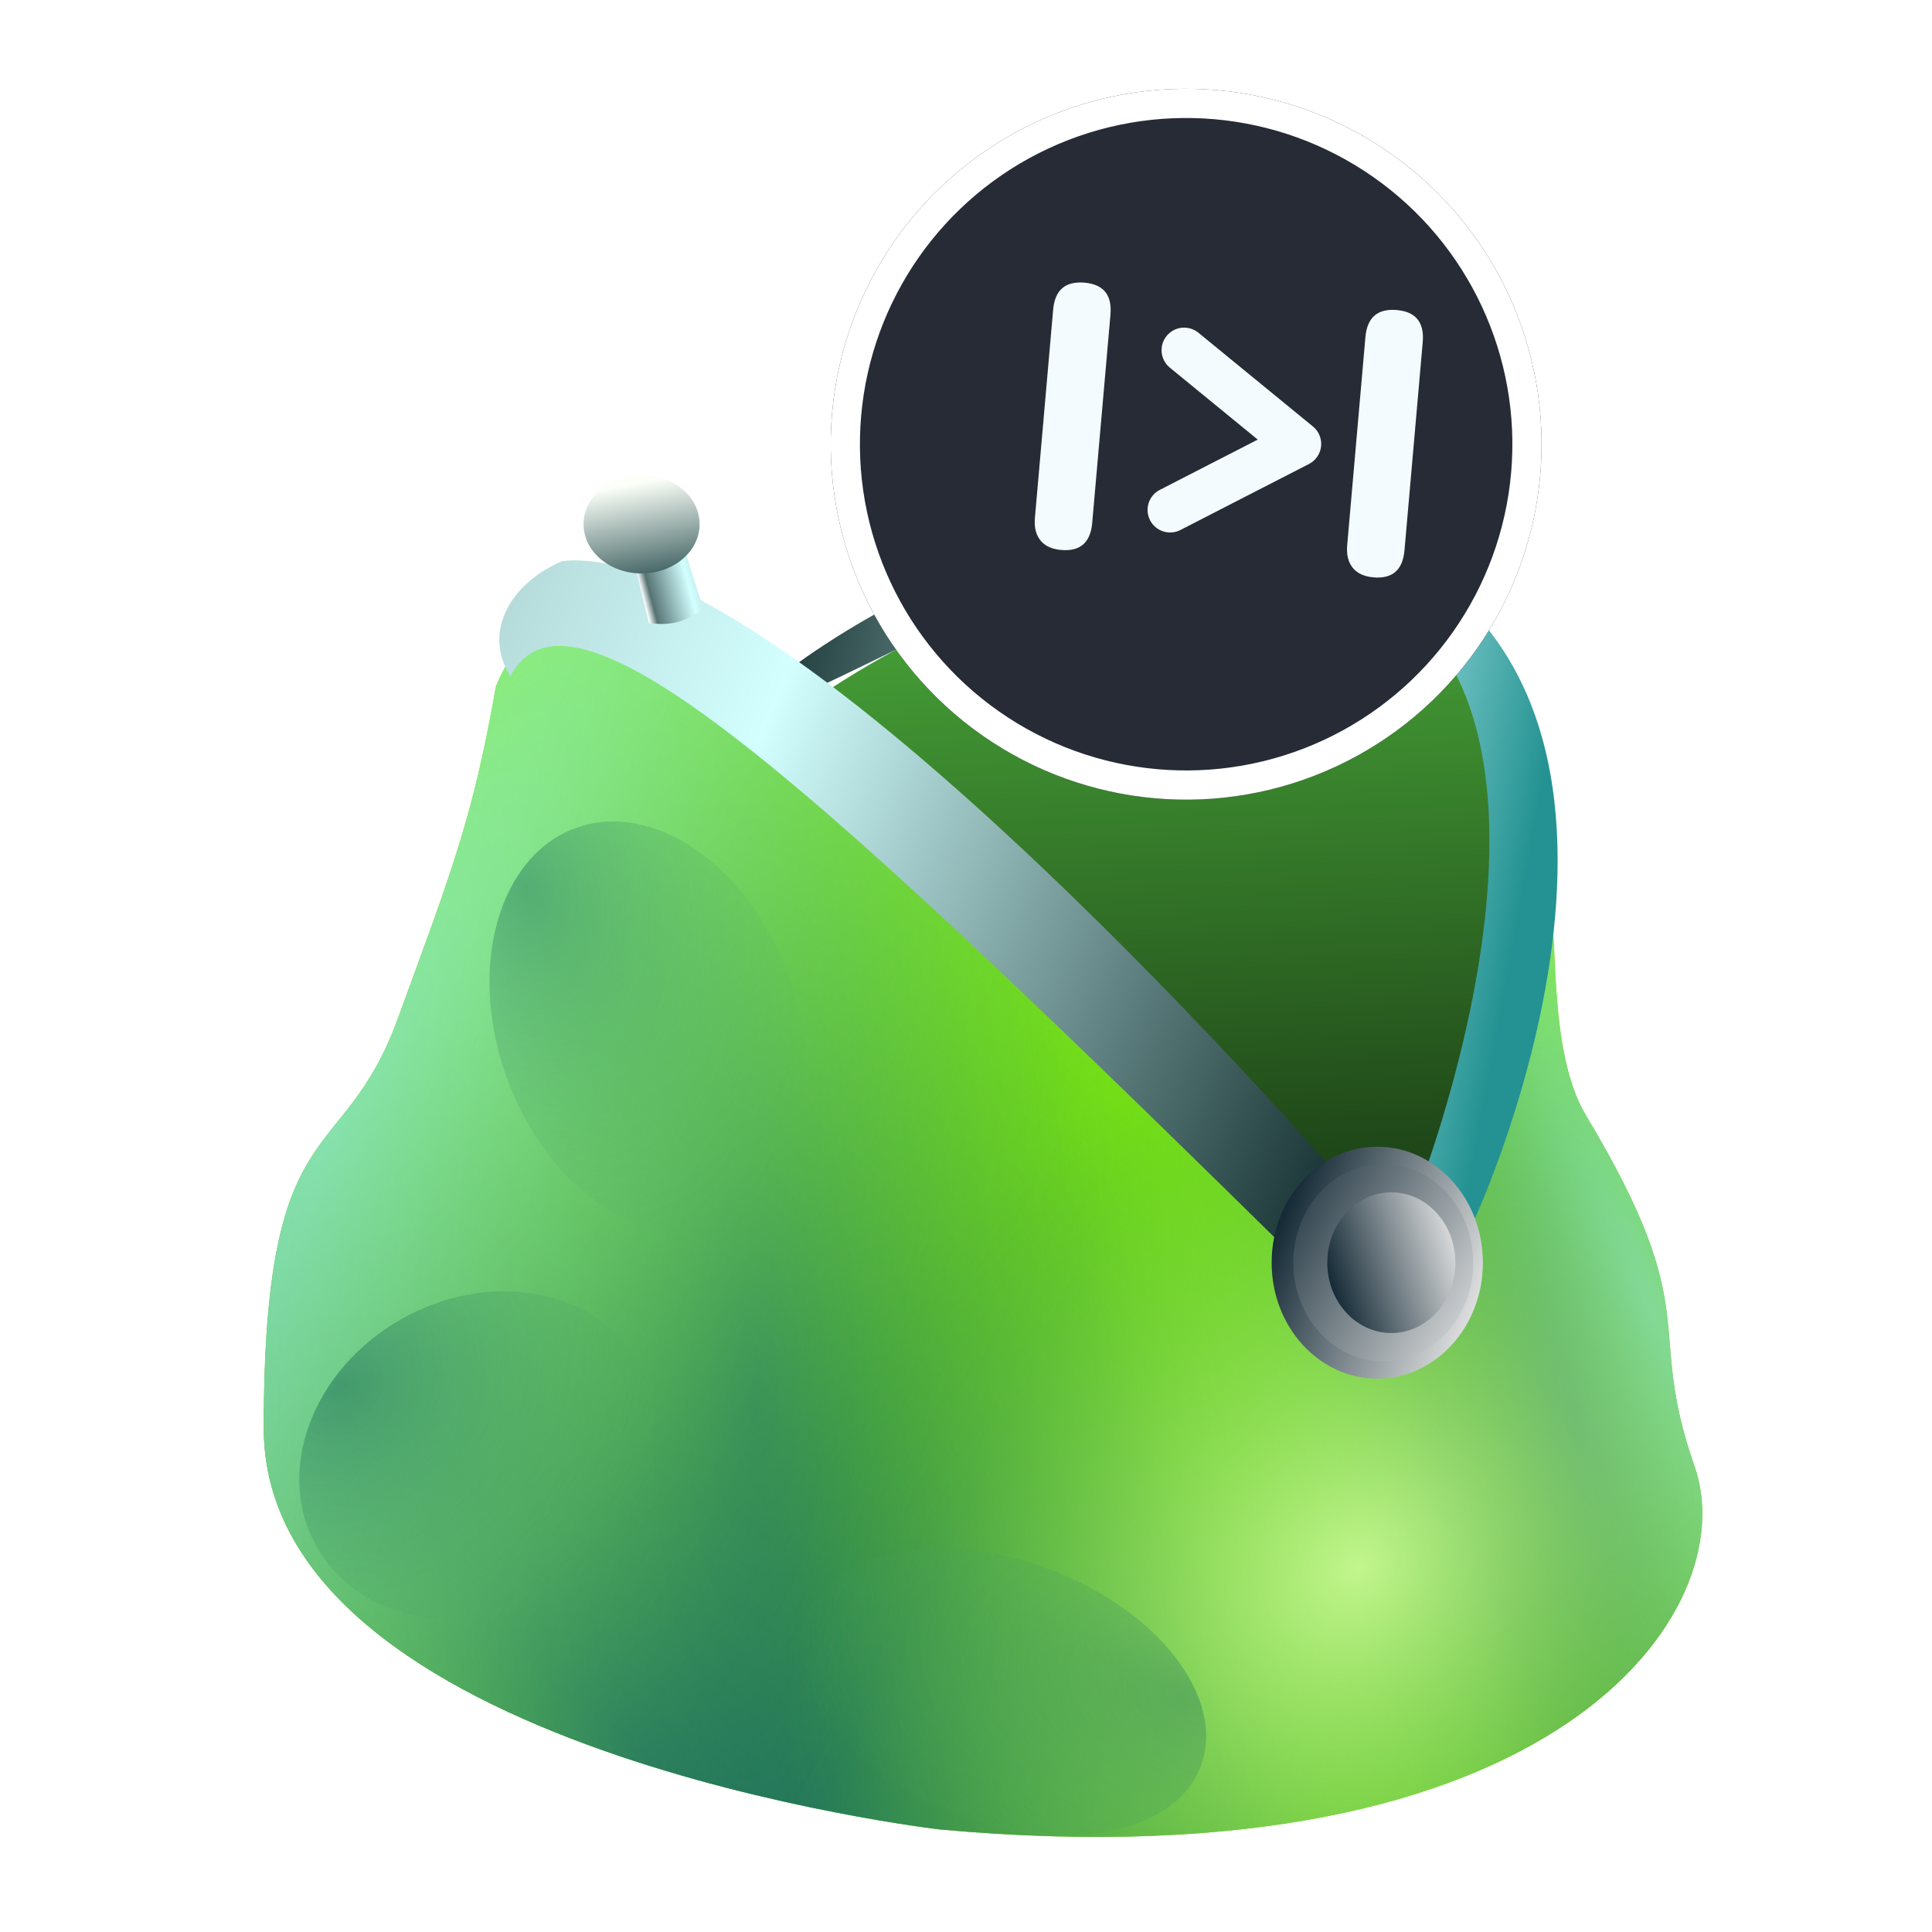 <svg width="129" height="129" viewBox="0 0 129 129" fill="none" xmlns="http://www.w3.org/2000/svg">
<g filter="url(#filter0_di_428_1183)">
<path d="M93.097 39.099L93.836 31.753L90.442 31.39L89.383 38.598C90.903 39.35 91.715 39.415 93.097 39.099Z" fill="url(#paint0_linear_428_1183)"/>
</g>
<g filter="url(#filter1_i_428_1183)">
<ellipse rx="3.874" ry="3.291" transform="matrix(-0.994 0.111 0.111 0.994 92.776 29.086)" fill="url(#paint1_linear_428_1183)"/>
</g>
<path d="M88.244 37.842C68.344 34.063 50.585 49.555 50.585 49.555L41.264 79.154L102.099 88.726C102.099 88.726 108.145 41.62 88.244 37.842Z" fill="url(#paint2_linear_428_1183)"/>
<path d="M26.541 68.073C30.248 57.964 31.584 54.521 33.112 45.834C40.043 28.758 67.87 63.665 90.227 86.606C103.368 83.311 96.692 51.23 103.368 60.491C104.158 61.587 103.22 70.016 105.895 74.475C113.983 87.954 109.771 88.291 113.14 97.894C116.51 107.498 104.004 125.904 62.764 122.155C62.764 122.155 17.612 116.932 17.612 95.367C17.612 73.801 22.835 78.182 26.541 68.073Z" fill="#8CFF00"/>
<path d="M26.541 68.073C30.248 57.964 31.584 54.521 33.112 45.834C40.043 28.758 67.87 63.665 90.227 86.606C103.368 83.311 96.692 51.23 103.368 60.491C104.158 61.587 103.22 70.016 105.895 74.475C113.983 87.954 109.771 88.291 113.14 97.894C116.51 107.498 104.004 125.904 62.764 122.155C62.764 122.155 17.612 116.932 17.612 95.367C17.612 73.801 22.835 78.182 26.541 68.073Z" fill="url(#paint3_radial_428_1183)"/>
<path d="M26.541 68.073C30.248 57.964 31.584 54.521 33.112 45.834C40.043 28.758 67.87 63.665 90.227 86.606C103.368 83.311 96.692 51.23 103.368 60.491C104.158 61.587 103.22 70.016 105.895 74.475C113.983 87.954 109.771 88.291 113.14 97.894C116.51 107.498 104.004 125.904 62.764 122.155C62.764 122.155 17.612 116.932 17.612 95.367C17.612 73.801 22.835 78.182 26.541 68.073Z" fill="url(#paint4_radial_428_1183)" fill-opacity="0.6"/>
<path d="M26.541 68.073C30.248 57.964 31.584 54.521 33.112 45.834C40.043 28.758 67.87 63.665 90.227 86.606C103.368 83.311 96.692 51.23 103.368 60.491C104.158 61.587 103.22 70.016 105.895 74.475C113.983 87.954 109.771 88.291 113.14 97.894C116.51 107.498 104.004 125.904 62.764 122.155C62.764 122.155 17.612 116.932 17.612 95.367C17.612 73.801 22.835 78.182 26.541 68.073Z" fill="url(#paint5_radial_428_1183)" fill-opacity="0.6"/>
<path d="M26.541 68.073C30.248 57.964 31.584 54.521 33.112 45.834C40.043 28.758 67.87 63.665 90.227 86.606C103.368 83.311 96.692 51.23 103.368 60.491C104.158 61.587 103.22 70.016 105.895 74.475C113.983 87.954 109.771 88.291 113.14 97.894C116.51 107.498 104.004 125.904 62.764 122.155C62.764 122.155 17.612 116.932 17.612 95.367C17.612 73.801 22.835 78.182 26.541 68.073Z" fill="url(#paint6_radial_428_1183)" fill-opacity="0.8"/>
<path d="M26.541 68.073C30.248 57.964 31.584 54.521 33.112 45.834C40.043 28.758 67.87 63.665 90.227 86.606C103.368 83.311 96.692 51.23 103.368 60.491C104.158 61.587 103.22 70.016 105.895 74.475C113.983 87.954 109.771 88.291 113.14 97.894C116.51 107.498 104.004 125.904 62.764 122.155C62.764 122.155 17.612 116.932 17.612 95.367C17.612 73.801 22.835 78.182 26.541 68.073Z" fill="url(#paint7_radial_428_1183)" fill-opacity="0.6"/>
<path d="M26.541 68.073C30.248 57.964 31.584 54.521 33.112 45.834C40.043 28.758 67.87 63.665 90.227 86.606C103.368 83.311 96.692 51.23 103.368 60.491C104.158 61.587 103.22 70.016 105.895 74.475C113.983 87.954 109.771 88.291 113.14 97.894C116.51 107.498 104.004 125.904 62.764 122.155C62.764 122.155 17.612 116.932 17.612 95.367C17.612 73.801 22.835 78.182 26.541 68.073Z" fill="url(#paint8_radial_428_1183)" fill-opacity="0.8"/>
<g filter="url(#filter2_di_428_1183)">
<path d="M90.165 40.441C107.503 48.223 94.007 81.915 94.007 81.915L98.046 83.097C98.046 83.097 114.695 47.14 90.165 37.485C70.758 31.772 52.139 46.549 52.139 46.549L52.927 48.223C68.243 41.189 77.416 34.228 90.165 40.441Z" fill="url(#paint9_linear_428_1183)"/>
</g>
<g filter="url(#filter3_di_428_1183)">
<path d="M87.135 86.803C54.369 54.561 37.809 39.025 33.642 46.906C31.771 43.95 33.642 40.699 37.09 39.221C51.966 37.547 89.204 80.597 89.204 80.597L87.135 86.803Z" fill="url(#paint10_linear_428_1183)"/>
</g>
<g filter="url(#filter4_d_428_1183)">
<ellipse cx="91.96" cy="85.186" rx="7.052" ry="7.743" fill="url(#paint11_linear_428_1183)"/>
</g>
<g filter="url(#filter5_d_428_1183)">
<ellipse cx="92.359" cy="85.186" rx="6.005" ry="6.593" fill="url(#paint12_linear_428_1183)"/>
</g>
<g filter="url(#filter6_d_428_1183)">
<ellipse cx="92.9" cy="85.186" rx="4.277" ry="4.696" fill="url(#paint13_linear_428_1183)"/>
</g>
<g filter="url(#filter7_di_428_1183)">
<path d="M42.898 43.359L41.644 38.209L44.976 37.473L46.534 42.45C45.106 43.365 44.307 43.52 42.898 43.359Z" fill="url(#paint14_linear_428_1183)"/>
</g>
<g filter="url(#filter8_i_428_1183)">
<ellipse cx="42.4" cy="35.436" rx="3.874" ry="3.291" fill="url(#paint15_linear_428_1183)"/>
</g>
<g style="mix-blend-mode:color-burn" opacity="0.6" filter="url(#filter9_f_428_1183)">
<ellipse cx="31.939" cy="97.184" rx="12.395" ry="10.456" transform="rotate(-29.578 31.939 97.184)" fill="url(#paint16_radial_428_1183)"/>
</g>
<g style="mix-blend-mode:color-burn" opacity="0.5" filter="url(#filter10_f_428_1183)">
<ellipse cx="43.235" cy="68.541" rx="10.002" ry="14.094" transform="rotate(-19.769 43.235 68.541)" fill="url(#paint17_radial_428_1183)"/>
</g>
<g style="mix-blend-mode:multiply" opacity="0.4" filter="url(#filter11_f_428_1183)">
<ellipse cx="66.979" cy="112.969" rx="8.753" ry="14.094" transform="rotate(110.495 66.979 112.969)" fill="url(#paint18_radial_428_1183)"/>
</g>
<g filter="url(#filter12_d_428_1183)">
<circle cx="82.045" cy="28.712" r="23.732" transform="rotate(5.007 82.045 28.712)" fill="#262B36"/>
<circle cx="82.045" cy="28.712" r="22.757" transform="rotate(5.007 82.045 28.712)" stroke="white" stroke-width="1.949"/>
</g>
<path d="M70.853 36.722C70.228 36.667 69.766 36.453 69.467 36.078C69.168 35.704 69.046 35.204 69.101 34.579L70.319 20.68C70.434 19.363 71.134 18.761 72.417 18.874C73.684 18.985 74.26 19.699 74.145 21.015L72.927 34.914C72.812 36.23 72.121 36.833 70.853 36.722Z" fill="#F4FBFF"/>
<path d="M91.704 38.55C91.079 38.496 90.617 38.281 90.318 37.907C90.019 37.532 89.897 37.032 89.952 36.407L91.169 22.508C91.285 21.192 91.984 20.589 93.268 20.702C94.535 20.813 95.111 21.527 94.996 22.843L93.778 36.742C93.663 38.059 92.971 38.661 91.704 38.55Z" fill="#F4FBFF"/>
<path fill-rule="evenodd" clip-rule="evenodd" d="M77.898 22.428C78.425 21.784 79.374 21.69 80.017 22.216L87.665 28.476C88.058 28.798 88.262 29.296 88.209 29.8C88.155 30.305 87.85 30.749 87.399 30.981L78.817 35.388C78.077 35.768 77.169 35.476 76.79 34.736C76.41 33.997 76.701 33.089 77.441 32.709L83.98 29.352L78.11 24.547C77.466 24.02 77.372 23.071 77.898 22.428Z" fill="#F4FBFF"/>
<defs>
<filter id="filter0_di_428_1183" x="88.945" y="30.076" width="5.33" height="9.202" filterUnits="userSpaceOnUse" color-interpolation-filters="sRGB">
<feFlood flood-opacity="0" result="BackgroundImageFix"/>
<feColorMatrix in="SourceAlpha" type="matrix" values="0 0 0 0 0 0 0 0 0 0 0 0 0 0 0 0 0 0 127 0" result="hardAlpha"/>
<feMorphology radius="0.438" operator="erode" in="SourceAlpha" result="effect1_dropShadow_428_1183"/>
<feOffset dy="-0.877"/>
<feGaussianBlur stdDeviation="0.438"/>
<feComposite in2="hardAlpha" operator="out"/>
<feColorMatrix type="matrix" values="0 0 0 0 0 0 0 0 0 0 0 0 0 0 0 0 0 0 0.15 0"/>
<feBlend mode="normal" in2="BackgroundImageFix" result="effect1_dropShadow_428_1183"/>
<feBlend mode="normal" in="SourceGraphic" in2="effect1_dropShadow_428_1183" result="shape"/>
<feColorMatrix in="SourceAlpha" type="matrix" values="0 0 0 0 0 0 0 0 0 0 0 0 0 0 0 0 0 0 127 0" result="hardAlpha"/>
<feOffset dx="0.438" dy="-0.877"/>
<feGaussianBlur stdDeviation="0.657"/>
<feComposite in2="hardAlpha" operator="arithmetic" k2="-1" k3="1"/>
<feColorMatrix type="matrix" values="0 0 0 0 0 0 0 0 0 0 0 0 0 0 0 0 0 0 0.1 0"/>
<feBlend mode="normal" in2="shape" result="effect2_innerShadow_428_1183"/>
</filter>
<filter id="filter1_i_428_1183" x="88.909" y="25.349" width="8.173" height="7.036" filterUnits="userSpaceOnUse" color-interpolation-filters="sRGB">
<feFlood flood-opacity="0" result="BackgroundImageFix"/>
<feBlend mode="normal" in="SourceGraphic" in2="BackgroundImageFix" result="shape"/>
<feColorMatrix in="SourceAlpha" type="matrix" values="0 0 0 0 0 0 0 0 0 0 0 0 0 0 0 0 0 0 127 0" result="hardAlpha"/>
<feMorphology radius="0.438" operator="erode" in="SourceAlpha" result="effect1_innerShadow_428_1183"/>
<feOffset dx="0.438" dy="-0.438"/>
<feGaussianBlur stdDeviation="0.877"/>
<feComposite in2="hardAlpha" operator="arithmetic" k2="-1" k3="1"/>
<feColorMatrix type="matrix" values="0 0 0 0 0 0 0 0 0 0 0 0 0 0 0 0 0 0 0.15 0"/>
<feBlend mode="normal" in2="shape" result="effect1_innerShadow_428_1183"/>
</filter>
<filter id="filter2_di_428_1183" x="51.701" y="34.857" width="52.304" height="48.241" filterUnits="userSpaceOnUse" color-interpolation-filters="sRGB">
<feFlood flood-opacity="0" result="BackgroundImageFix"/>
<feColorMatrix in="SourceAlpha" type="matrix" values="0 0 0 0 0 0 0 0 0 0 0 0 0 0 0 0 0 0 127 0" result="hardAlpha"/>
<feMorphology radius="0.438" operator="erode" in="SourceAlpha" result="effect1_dropShadow_428_1183"/>
<feOffset dy="-0.877"/>
<feGaussianBlur stdDeviation="0.438"/>
<feComposite in2="hardAlpha" operator="out"/>
<feColorMatrix type="matrix" values="0 0 0 0 0 0 0 0 0 0 0 0 0 0 0 0 0 0 0.15 0"/>
<feBlend mode="normal" in2="BackgroundImageFix" result="effect1_dropShadow_428_1183"/>
<feBlend mode="normal" in="SourceGraphic" in2="effect1_dropShadow_428_1183" result="shape"/>
<feColorMatrix in="SourceAlpha" type="matrix" values="0 0 0 0 0 0 0 0 0 0 0 0 0 0 0 0 0 0 127 0" result="hardAlpha"/>
<feOffset dx="0.438" dy="-0.877"/>
<feGaussianBlur stdDeviation="0.657"/>
<feComposite in2="hardAlpha" operator="arithmetic" k2="-1" k3="1"/>
<feColorMatrix type="matrix" values="0 0 0 0 0 0 0 0 0 0 0 0 0 0 0 0 0 0 0.1 0"/>
<feBlend mode="normal" in2="shape" result="effect2_innerShadow_428_1183"/>
</filter>
<filter id="filter3_di_428_1183" x="32.464" y="37.859" width="57.178" height="48.944" filterUnits="userSpaceOnUse" color-interpolation-filters="sRGB">
<feFlood flood-opacity="0" result="BackgroundImageFix"/>
<feColorMatrix in="SourceAlpha" type="matrix" values="0 0 0 0 0 0 0 0 0 0 0 0 0 0 0 0 0 0 127 0" result="hardAlpha"/>
<feMorphology radius="0.438" operator="erode" in="SourceAlpha" result="effect1_dropShadow_428_1183"/>
<feOffset dy="-0.877"/>
<feGaussianBlur stdDeviation="0.438"/>
<feComposite in2="hardAlpha" operator="out"/>
<feColorMatrix type="matrix" values="0 0 0 0 0 0 0 0 0 0 0 0 0 0 0 0 0 0 0.15 0"/>
<feBlend mode="normal" in2="BackgroundImageFix" result="effect1_dropShadow_428_1183"/>
<feBlend mode="normal" in="SourceGraphic" in2="effect1_dropShadow_428_1183" result="shape"/>
<feColorMatrix in="SourceAlpha" type="matrix" values="0 0 0 0 0 0 0 0 0 0 0 0 0 0 0 0 0 0 127 0" result="hardAlpha"/>
<feOffset dx="0.438" dy="-0.877"/>
<feGaussianBlur stdDeviation="0.657"/>
<feComposite in2="hardAlpha" operator="arithmetic" k2="-1" k3="1"/>
<feColorMatrix type="matrix" values="0 0 0 0 0 0 0 0 0 0 0 0 0 0 0 0 0 0 0.1 0"/>
<feBlend mode="normal" in2="shape" result="effect2_innerShadow_428_1183"/>
</filter>
<filter id="filter4_d_428_1183" x="84.469" y="76.129" width="14.981" height="16.801" filterUnits="userSpaceOnUse" color-interpolation-filters="sRGB">
<feFlood flood-opacity="0" result="BackgroundImageFix"/>
<feColorMatrix in="SourceAlpha" type="matrix" values="0 0 0 0 0 0 0 0 0 0 0 0 0 0 0 0 0 0 127 0" result="hardAlpha"/>
<feMorphology radius="0.438" operator="erode" in="SourceAlpha" result="effect1_dropShadow_428_1183"/>
<feOffset dy="-0.877"/>
<feGaussianBlur stdDeviation="0.438"/>
<feComposite in2="hardAlpha" operator="out"/>
<feColorMatrix type="matrix" values="0 0 0 0 0 0 0 0 0 0 0 0 0 0 0 0 0 0 0.15 0"/>
<feBlend mode="normal" in2="BackgroundImageFix" result="effect1_dropShadow_428_1183"/>
<feBlend mode="normal" in="SourceGraphic" in2="effect1_dropShadow_428_1183" result="shape"/>
</filter>
<filter id="filter5_d_428_1183" x="85.916" y="77.279" width="12.886" height="14.5" filterUnits="userSpaceOnUse" color-interpolation-filters="sRGB">
<feFlood flood-opacity="0" result="BackgroundImageFix"/>
<feColorMatrix in="SourceAlpha" type="matrix" values="0 0 0 0 0 0 0 0 0 0 0 0 0 0 0 0 0 0 127 0" result="hardAlpha"/>
<feMorphology radius="0.438" operator="erode" in="SourceAlpha" result="effect1_dropShadow_428_1183"/>
<feOffset dy="-0.877"/>
<feGaussianBlur stdDeviation="0.438"/>
<feComposite in2="hardAlpha" operator="out"/>
<feColorMatrix type="matrix" values="0 0 0 0 0 0 0 0 0 0 0 0 0 0 0 0 0 0 0.15 0"/>
<feBlend mode="normal" in2="BackgroundImageFix" result="effect1_dropShadow_428_1183"/>
<feBlend mode="normal" in="SourceGraphic" in2="effect1_dropShadow_428_1183" result="shape"/>
</filter>
<filter id="filter6_d_428_1183" x="88.184" y="79.175" width="9.43" height="10.706" filterUnits="userSpaceOnUse" color-interpolation-filters="sRGB">
<feFlood flood-opacity="0" result="BackgroundImageFix"/>
<feColorMatrix in="SourceAlpha" type="matrix" values="0 0 0 0 0 0 0 0 0 0 0 0 0 0 0 0 0 0 127 0" result="hardAlpha"/>
<feMorphology radius="0.438" operator="erode" in="SourceAlpha" result="effect1_dropShadow_428_1183"/>
<feOffset dy="-0.877"/>
<feGaussianBlur stdDeviation="0.438"/>
<feComposite in2="hardAlpha" operator="out"/>
<feColorMatrix type="matrix" values="0 0 0 0 0 0 0 0 0 0 0 0 0 0 0 0 0 0 0.15 0"/>
<feBlend mode="normal" in2="BackgroundImageFix" result="effect1_dropShadow_428_1183"/>
<feBlend mode="normal" in="SourceGraphic" in2="effect1_dropShadow_428_1183" result="shape"/>
</filter>
<filter id="filter7_di_428_1183" x="41.205" y="36.158" width="5.768" height="7.256" filterUnits="userSpaceOnUse" color-interpolation-filters="sRGB">
<feFlood flood-opacity="0" result="BackgroundImageFix"/>
<feColorMatrix in="SourceAlpha" type="matrix" values="0 0 0 0 0 0 0 0 0 0 0 0 0 0 0 0 0 0 127 0" result="hardAlpha"/>
<feMorphology radius="0.438" operator="erode" in="SourceAlpha" result="effect1_dropShadow_428_1183"/>
<feOffset dy="-0.877"/>
<feGaussianBlur stdDeviation="0.438"/>
<feComposite in2="hardAlpha" operator="out"/>
<feColorMatrix type="matrix" values="0 0 0 0 0 0 0 0 0 0 0 0 0 0 0 0 0 0 0.15 0"/>
<feBlend mode="normal" in2="BackgroundImageFix" result="effect1_dropShadow_428_1183"/>
<feBlend mode="normal" in="SourceGraphic" in2="effect1_dropShadow_428_1183" result="shape"/>
<feColorMatrix in="SourceAlpha" type="matrix" values="0 0 0 0 0 0 0 0 0 0 0 0 0 0 0 0 0 0 127 0" result="hardAlpha"/>
<feOffset dx="0.438" dy="-0.877"/>
<feGaussianBlur stdDeviation="0.657"/>
<feComposite in2="hardAlpha" operator="arithmetic" k2="-1" k3="1"/>
<feColorMatrix type="matrix" values="0 0 0 0 0 0 0 0 0 0 0 0 0 0 0 0 0 0 0.1 0"/>
<feBlend mode="normal" in2="shape" result="effect2_innerShadow_428_1183"/>
</filter>
<filter id="filter8_i_428_1183" x="38.526" y="31.706" width="8.186" height="7.02" filterUnits="userSpaceOnUse" color-interpolation-filters="sRGB">
<feFlood flood-opacity="0" result="BackgroundImageFix"/>
<feBlend mode="normal" in="SourceGraphic" in2="BackgroundImageFix" result="shape"/>
<feColorMatrix in="SourceAlpha" type="matrix" values="0 0 0 0 0 0 0 0 0 0 0 0 0 0 0 0 0 0 127 0" result="hardAlpha"/>
<feMorphology radius="0.438" operator="erode" in="SourceAlpha" result="effect1_innerShadow_428_1183"/>
<feOffset dx="0.438" dy="-0.438"/>
<feGaussianBlur stdDeviation="0.877"/>
<feComposite in2="hardAlpha" operator="arithmetic" k2="-1" k3="1"/>
<feColorMatrix type="matrix" values="0 0 0 0 0 0 0 0 0 0 0 0 0 0 0 0 0 0 0.15 0"/>
<feBlend mode="normal" in2="shape" result="effect1_innerShadow_428_1183"/>
</filter>
<filter id="filter9_f_428_1183" x="15.602" y="81.84" width="32.674" height="30.689" filterUnits="userSpaceOnUse" color-interpolation-filters="sRGB">
<feFlood flood-opacity="0" result="BackgroundImageFix"/>
<feBlend mode="normal" in="SourceGraphic" in2="BackgroundImageFix" result="shape"/>
<feGaussianBlur stdDeviation="2.191" result="effect1_foregroundBlur_428_1183"/>
</filter>
<filter id="filter10_f_428_1183" x="28.3" y="50.467" width="29.871" height="36.148" filterUnits="userSpaceOnUse" color-interpolation-filters="sRGB">
<feFlood flood-opacity="0" result="BackgroundImageFix"/>
<feBlend mode="normal" in="SourceGraphic" in2="BackgroundImageFix" result="shape"/>
<feGaussianBlur stdDeviation="2.191" result="effect1_foregroundBlur_428_1183"/>
</filter>
<filter id="filter11_f_428_1183" x="49.04" y="99.016" width="35.879" height="27.906" filterUnits="userSpaceOnUse" color-interpolation-filters="sRGB">
<feFlood flood-opacity="0" result="BackgroundImageFix"/>
<feBlend mode="normal" in="SourceGraphic" in2="BackgroundImageFix" result="shape"/>
<feGaussianBlur stdDeviation="2.191" result="effect1_foregroundBlur_428_1183"/>
</filter>
<filter id="filter12_d_428_1183" x="55.466" y="4.979" width="50.313" height="48.416" filterUnits="userSpaceOnUse" color-interpolation-filters="sRGB">
<feFlood flood-opacity="0" result="BackgroundImageFix"/>
<feColorMatrix in="SourceAlpha" type="matrix" values="0 0 0 0 0 0 0 0 0 0 0 0 0 0 0 0 0 0 127 0" result="hardAlpha"/>
<feOffset dx="-2.846" dy="0.949"/>
<feComposite in2="hardAlpha" operator="out"/>
<feColorMatrix type="matrix" values="0 0 0 0 1 0 0 0 0 1 0 0 0 0 1 0 0 0 1 0"/>
<feBlend mode="normal" in2="BackgroundImageFix" result="effect1_dropShadow_428_1183"/>
<feBlend mode="normal" in="SourceGraphic" in2="effect1_dropShadow_428_1183" result="shape"/>
</filter>
<linearGradient id="paint0_linear_428_1183" x1="93.578" y1="35.686" x2="87.289" y2="34.978" gradientUnits="userSpaceOnUse">
<stop stop-color="white"/>
<stop offset="0.159" stop-color="#567373"/>
<stop offset="0.654" stop-color="#D3FFFF"/>
<stop offset="1" stop-color="#AED0D0"/>
</linearGradient>
<linearGradient id="paint1_linear_428_1183" x1="3.401" y1="7.185" x2="2.232" y2="0.81" gradientUnits="userSpaceOnUse">
<stop stop-color="#3C5F5F"/>
<stop offset="1" stop-color="#FBFFF8"/>
</linearGradient>
<linearGradient id="paint2_linear_428_1183" x1="68.456" y1="37.248" x2="72.113" y2="107.405" gradientUnits="userSpaceOnUse">
<stop stop-color="#4AA93A"/>
<stop offset="1"/>
</linearGradient>
<radialGradient id="paint3_radial_428_1183" cx="0" cy="0" r="1" gradientUnits="userSpaceOnUse" gradientTransform="translate(42.543 116.616) rotate(-44.602) scale(81.821 175.267)">
<stop stop-color="#0E5A6F"/>
<stop offset="1" stop-color="#8CFF00" stop-opacity="0"/>
</radialGradient>
<radialGradient id="paint4_radial_428_1183" cx="0" cy="0" r="1" gradientUnits="userSpaceOnUse" gradientTransform="translate(50.378 92.79) rotate(0.988) scale(46.375 151.066)">
<stop stop-color="#0E5A6F"/>
<stop offset="1" stop-color="#8CFF00" stop-opacity="0"/>
</radialGradient>
<radialGradient id="paint5_radial_428_1183" cx="0" cy="0" r="1" gradientUnits="userSpaceOnUse" gradientTransform="translate(21.598 76.402) rotate(26.944) scale(49.401 272.779)">
<stop stop-color="#A8FFFF"/>
<stop offset="1" stop-color="#8CFF00" stop-opacity="0"/>
</radialGradient>
<radialGradient id="paint6_radial_428_1183" cx="0" cy="0" r="1" gradientUnits="userSpaceOnUse" gradientTransform="translate(105.142 95.012) rotate(164.291) scale(29.508 96.124)">
<stop stop-color="#0E5A6F"/>
<stop offset="1" stop-color="#8CFF00" stop-opacity="0"/>
</radialGradient>
<radialGradient id="paint7_radial_428_1183" cx="0" cy="0" r="1" gradientUnits="userSpaceOnUse" gradientTransform="translate(109.877 86.727) rotate(158.962) scale(16.486 91.028)">
<stop stop-color="#A8FFFF"/>
<stop offset="1" stop-color="#8CFF00" stop-opacity="0"/>
</radialGradient>
<radialGradient id="paint8_radial_428_1183" cx="0" cy="0" r="1" gradientUnits="userSpaceOnUse" gradientTransform="translate(90.756 104.563) rotate(-135.705) scale(35.094 41.429)">
<stop stop-color="#D8FFA9"/>
<stop offset="1" stop-color="#4AA93A" stop-opacity="0"/>
</radialGradient>
<linearGradient id="paint9_linear_428_1183" x1="50.365" y1="47.214" x2="102.149" y2="56.699" gradientUnits="userSpaceOnUse">
<stop stop-color="#1B3636"/>
<stop offset="0.654" stop-color="#D3FFFF"/>
<stop offset="1" stop-color="#249292"/>
</linearGradient>
<linearGradient id="paint10_linear_428_1183" x1="86.765" y1="83.713" x2="21.546" y2="56.257" gradientUnits="userSpaceOnUse">
<stop stop-color="#1B3636"/>
<stop offset="0.654" stop-color="#D3FFFF"/>
<stop offset="1" stop-color="#AED0D0"/>
</linearGradient>
<linearGradient id="paint11_linear_428_1183" x1="83.975" y1="82.948" x2="99.012" y2="88.953" gradientUnits="userSpaceOnUse">
<stop stop-color="#041B28"/>
<stop offset="1" stop-color="#E8E8E8"/>
</linearGradient>
<linearGradient id="paint12_linear_428_1183" x1="82.471" y1="80.875" x2="99.772" y2="90.454" gradientUnits="userSpaceOnUse">
<stop stop-color="#041B28"/>
<stop offset="1" stop-color="#E8E8E8"/>
</linearGradient>
<linearGradient id="paint13_linear_428_1183" x1="88.024" y1="86.659" x2="97.743" y2="83.498" gradientUnits="userSpaceOnUse">
<stop stop-color="#041B28"/>
<stop offset="1" stop-color="#E8E8E8"/>
</linearGradient>
<linearGradient id="paint14_linear_428_1183" x1="42.296" y1="40.897" x2="46.959" y2="39.663" gradientUnits="userSpaceOnUse">
<stop stop-color="white"/>
<stop offset="0.107" stop-color="#567373"/>
<stop offset="0.654" stop-color="#D3FFFF"/>
<stop offset="1" stop-color="#AED0D0"/>
</linearGradient>
<linearGradient id="paint15_linear_428_1183" x1="41.927" y1="39.33" x2="40.758" y2="32.955" gradientUnits="userSpaceOnUse">
<stop stop-color="#3C5F5F"/>
<stop offset="1" stop-color="#FBFFF8"/>
</linearGradient>
<radialGradient id="paint16_radial_428_1183" cx="0" cy="0" r="1" gradientUnits="userSpaceOnUse" gradientTransform="translate(26.28 88.603) rotate(85.685) scale(20.513 24.294)">
<stop stop-color="#25785B"/>
<stop offset="1" stop-color="#57B169" stop-opacity="0"/>
</radialGradient>
<radialGradient id="paint17_radial_428_1183" cx="0" cy="0" r="1" gradientUnits="userSpaceOnUse" gradientTransform="translate(38.669 56.974) rotate(87.414) scale(27.6 19.639)">
<stop stop-color="#25785B"/>
<stop offset="1" stop-color="#57B169" stop-opacity="0"/>
</radialGradient>
<radialGradient id="paint18_radial_428_1183" cx="0" cy="0" r="1" gradientUnits="userSpaceOnUse" gradientTransform="translate(62.983 101.402) rotate(87.736) scale(27.593 17.191)">
<stop stop-color="#25785B"/>
<stop offset="1" stop-color="#57B169" stop-opacity="0"/>
</radialGradient>
</defs>
</svg>
